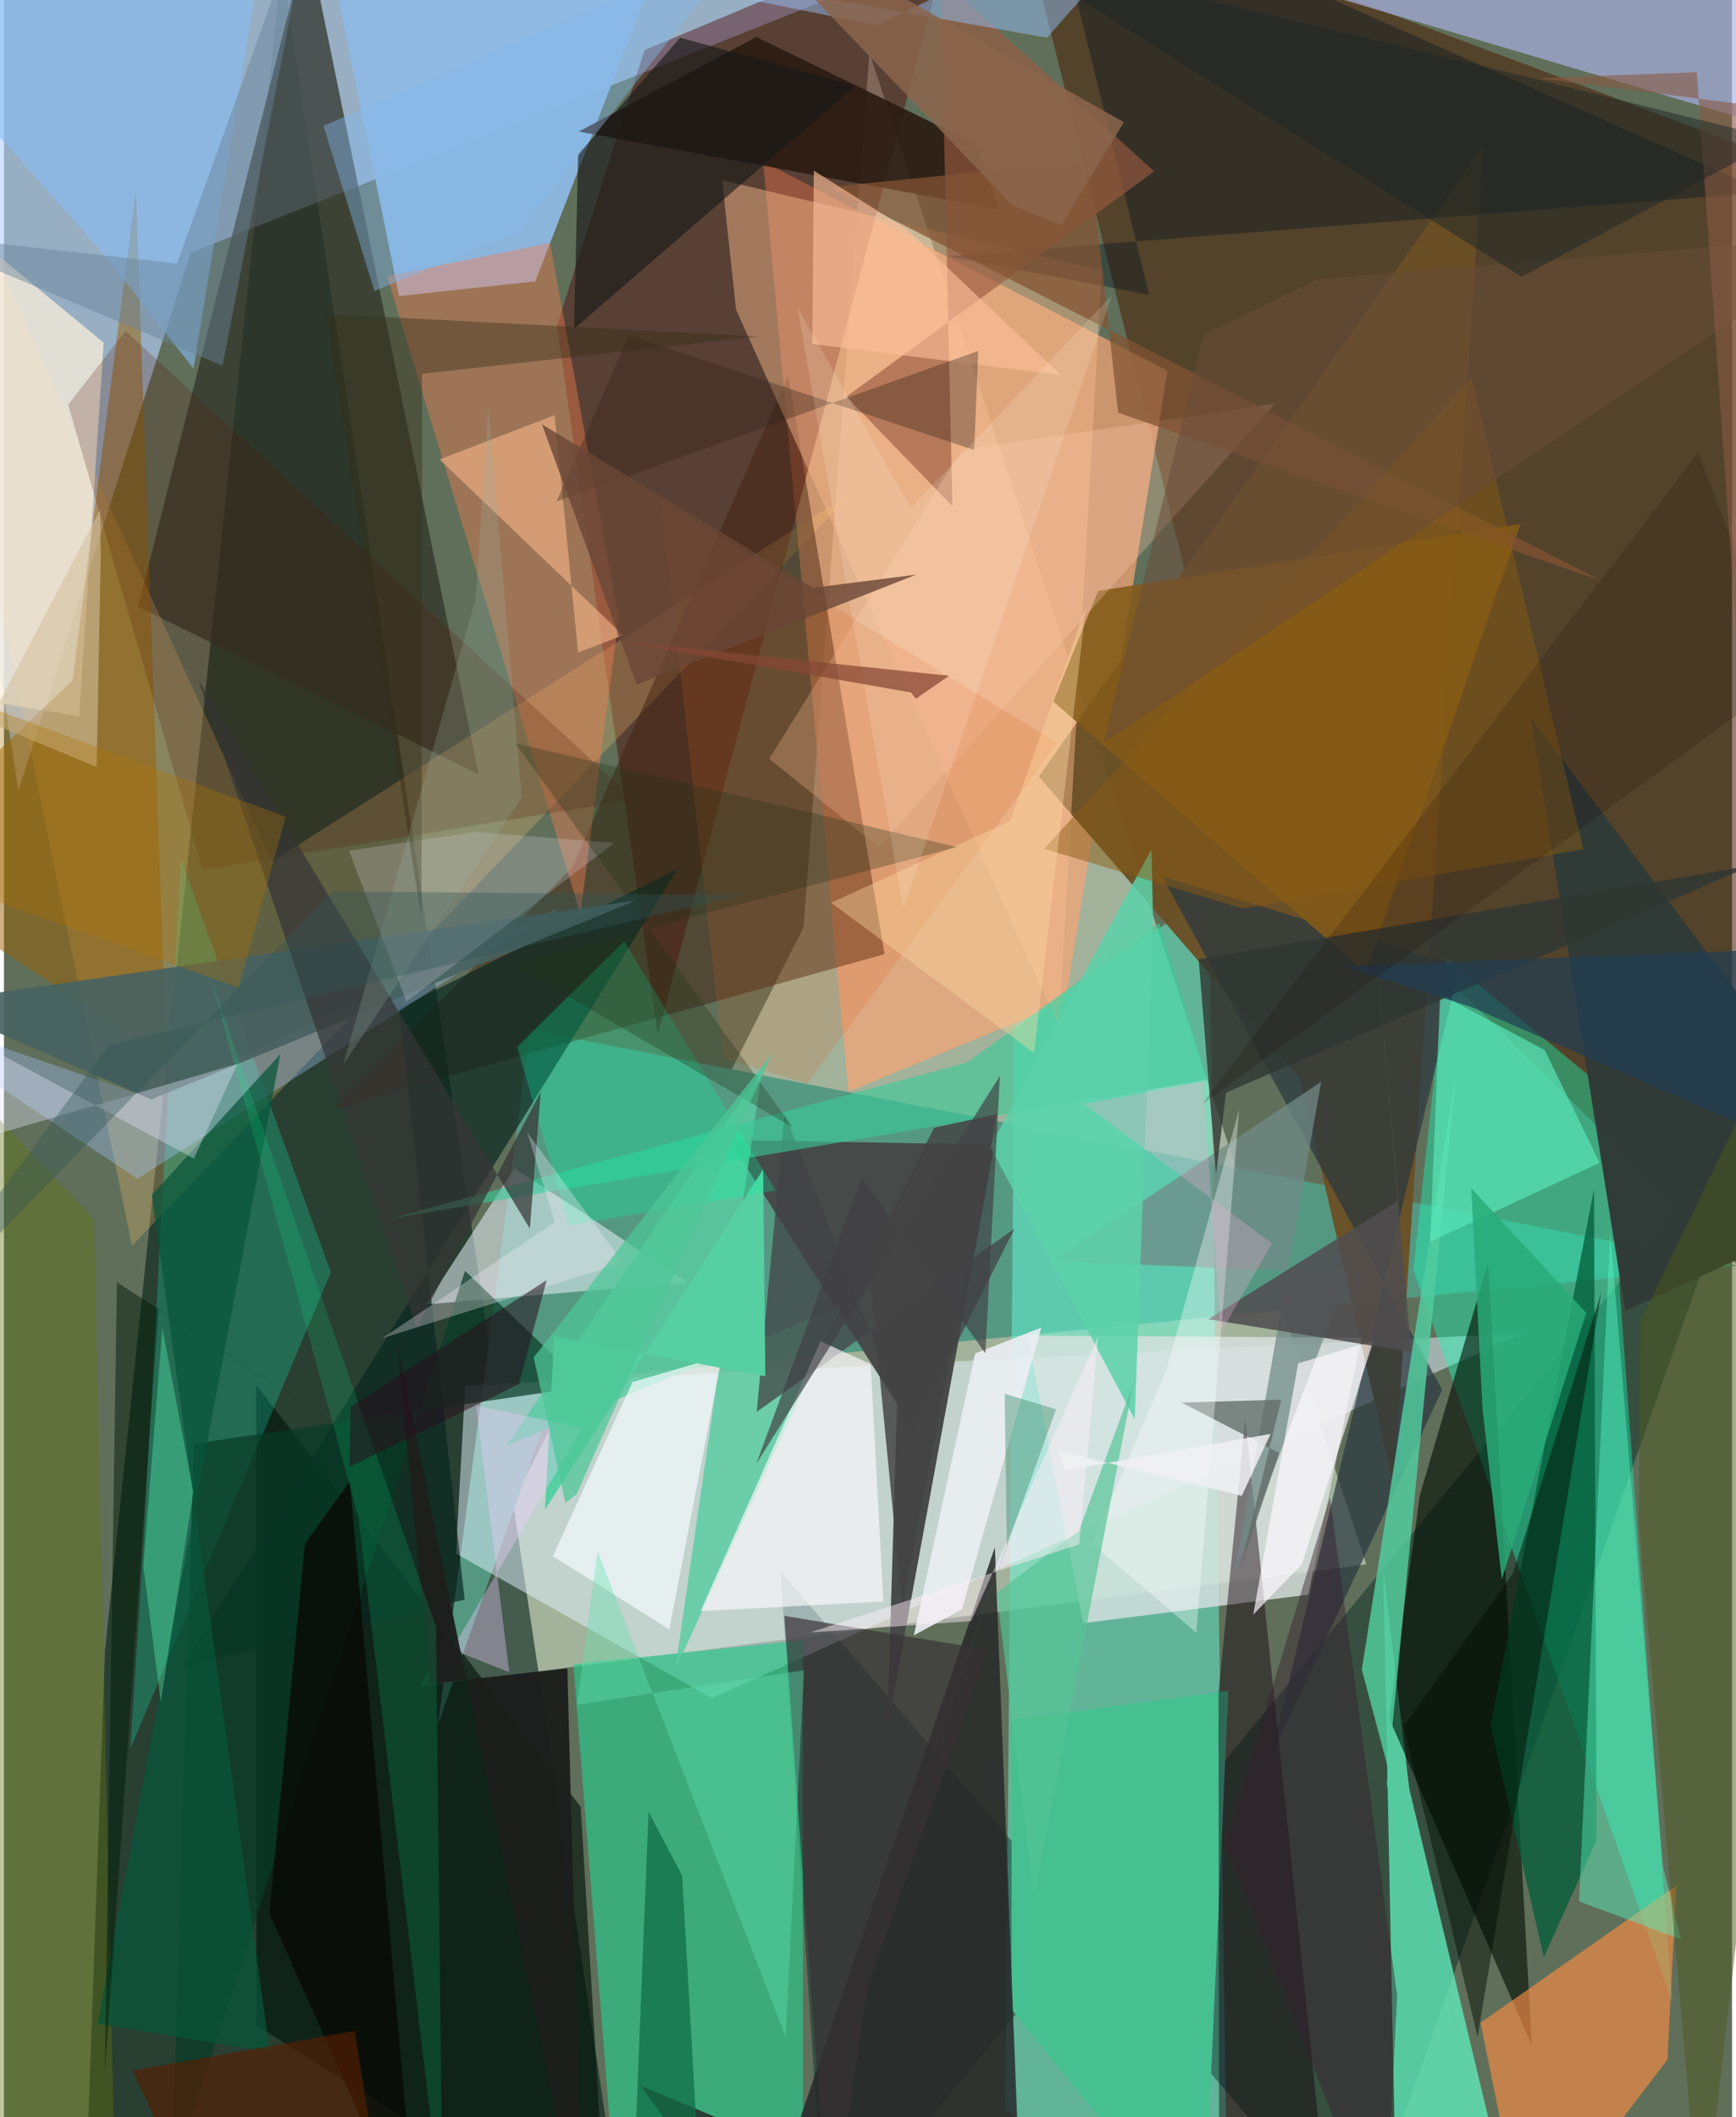 <svg xmlns="http://www.w3.org/2000/svg" width="228" height="278" viewBox="0 0 836 1024"><path fill="#606f5a" d="M0 0h836v1024H0z"/><path fill="#d1e0c7" fill-opacity=".6" d="M659.105 756.625L418.695 25.416l-31.87 423.087-185.704 367.278z"/><path fill="#001d14" fill-opacity=".576" d="M300.302 1086l-259.56-58.786 8.116-228.785 85.517-815.806z"/><path fill="#b6d3ff" fill-opacity=".635" d="M-62-62L7.003 382.214l83.443-260.025 383.757-152.61z"/><path fill="#4b2309" fill-opacity=".573" d="M898 91.715l-24.796 554.412L594.96 371.016 487.04-62z"/><path fill="#f4a475" fill-opacity=".725" d="M562.903 179.358l-49.357 305.22-105.053 43.493L367.244 78.13z"/><path fill="#569983" fill-opacity=".996" d="M268.736 667.764l-58.718 166.167 44.527-335.78 583.953 114.053z"/><path fill="#65ffdc" fill-opacity=".478" d="M582.96 432.558l-94.186 64.075-4.233 524.223L591.996 1086z"/><path fill="#00261f" fill-opacity=".431" d="M375.677 760.018L397.404 1086 847.87 539.511 655.165 1086z"/><path fill="#dff1fd" fill-opacity=".51" d="M223.124 670.25l511.644-25.427L342.55 821.368 218.648 751.43z"/><path fill="#474a49" fill-opacity=".996" d="M427.292 836.801l4.768-157.742-81.279-127.699 128.352 2.278z"/><path fill="#4f0200" fill-opacity=".427" d="M316.279 500.449l-48.748-342.91 42.386-133.3 149.919-62.922z"/><path fill="#14ffbc" fill-opacity=".392" d="M698.151 463.581l76.399 63.08 32.362 441.301-125.084-353.96z"/><path fill="#6b4f25" fill-opacity=".957" d="M715.458 71.063L500.633 375.586l126.55 146.283 45.215 196.928z"/><path fill="#8fb9e3" fill-opacity=".945" d="M257.065 136.058l-65.915 7.134L149.305-62h184.354z"/><path fill="#2f3328" fill-opacity=".729" d="M64.886 293.403l164.766 81.166L140.342-62h14.495z"/><path fill="#27cb8f" fill-opacity=".639" d="M386.548 1073.134l.006-279.838-111.103 11.624 17.535 220.415z"/><path fill="#ffc473" fill-opacity=".255" d="M61.918 602.568l349.164-364.9L129.73 416.69-62-2.233z"/><path fill="#60edbd" fill-opacity=".765" d="M673.87 1086l-6.628-326.727 12.638 105.985L732.925 1086z"/><path fill="#42210e" fill-opacity=".478" d="M275.041 419.352l104.432-237.719 46.493 279.855-266.037 74.535z"/><path fill="#e4eff4" fill-opacity=".561" d="M280.965 587.12l49.392 33.153-126.209 10.612 42.785-65.788z"/><path fill="#000b00" fill-opacity=".592" d="M739.164 989.378l-21.18-378.7-33.032 112.5-14.858 107.827z"/><path fill="#f68b46" fill-opacity=".663" d="M804.753 996.135L736.18 1086l-21.856-107.678 94.726-66.354z"/><path fill="#00140b" fill-opacity=".639" d="M122.136 979.663L291.818 1086l-12.81-212.118-156.992-204.118z"/><path fill="#acb4ea" fill-opacity=".655" d="M864.814 64.276l3.734-52.77L814.505-62 596.469-15.382z"/><path fill="#dbe3e2" fill-opacity=".784" d="M630.978 771.288l25.82-124.33-161.68-.91 26.974 139.015z"/><path fill="#f17e51" fill-opacity=".424" d="M297.37 298.98l-33.2-181.512-78.8 16.08 93.503 308.48z"/><path fill="#2b1c12" fill-opacity=".918" d="M481.386 101.257l-11.075-31.605-106.305-51.749-85.846 45.721z"/><path fill="#f7b88d" fill-opacity=".471" d="M347.425 87.144l6.761 62.673 156.286 347.085 20.582-366.076z"/><path fill="#293740" fill-opacity=".698" d="M695.78 672.179l-82.62 176.78 91.04-381.658-143.8-43.254z"/><path fill="#47c091" d="M580.265 1086l12.07-268.214-104.84 13.99-.09 140.006z"/><path fill="#262929" fill-opacity=".843" d="M307.88 1008.721L492.554 1086 479.38 748.316 364.222 1086z"/><path fill="#12ffcb" fill-opacity=".227" d="M67.162 751.607l18.537-335.784 72.461 199.54-97.008 230.37z"/><path fill="#fef0db" fill-opacity=".725" d="M-62 74.692L48.246 165.75 36.372 346.44-62 330.16z"/><path fill="#9a5e00" fill-opacity=".49" d="M78.646 512.47L63.796 92.698l-30.638 236.44L-62 419.449z"/><path fill="#845b19" fill-opacity=".875" d="M658.708 470.487l75-217.078-204.36 32.432-21.756 53.441z"/><path fill="#025c39" fill-opacity=".741" d="M719.203 834.606l50.028-259.567 1.198 315.01-25.483 56.717z"/><path fill="#14000c" fill-opacity=".447" d="M642.138 1086l-41.642-399.675-12.926 132.498.305 267.177z"/><path fill="#051421" fill-opacity=".408" d="M852.63 92.935l-395.954 30.94 97.414 18.766L503.745-62z"/><path fill="#985b40" fill-opacity=".643" d="M453.08-10.496l103.375 93.38-148.87 108.973 51.235 52.922z"/><path fill="#5acca2" fill-opacity=".824" d="M324.705 807.803l42.047-290.366-123.571 181.72 162.048-67.664z"/><path fill="#082520" fill-opacity=".675" d="M326.087 420.135l-135.042 67.547L222.87 773.7 86.289 806.147z"/><path fill="#a5c6fc" fill-opacity=".349" d="M268.945 439.165L71.623 531.327-62 485.657l126.596 84.535z"/><path fill="#51cd9f" fill-opacity=".824" d="M656.894 807.529l47.195 177.053-35.14-121.622 33.575-344.98z"/><path fill="#303a37" fill-opacity=".984" d="M898 559.416L738.8 347.368l45.5 286.77L898 581.902z"/><path fill="#073b26" fill-opacity=".718" d="M223.056 614.669l58.485 55.947-189.61 27.63-10.709 355.215z"/><path fill="#424243" fill-opacity=".729" d="M377.67 538.436l60.916 155.828 50.297-100.017-124.726 88.596z"/><path fill="#39ca98" fill-opacity=".604" d="M466.029 513.823l-280.059 75.81L582.205 522.3l-23.292-75.952z"/><path fill="#fffafe" fill-opacity=".647" d="M395.039 648.751l-58.025 130.48 88.429-4.635-6.166-114.878z"/><path fill="#5be9bb" fill-opacity=".671" d="M771.967 562.39l-82.031 38.179 4.886-119.781 50.56 27.153z"/><path fill="#718b86" fill-opacity=".737" d="M637.221 523.213l-129.99 86.873 143.28 5.524-54.92 144.394z"/><path fill="#476160" fill-opacity=".914" d="M-62 488.665v-15.074l133.25 58.214 234.799-96.387z"/><path fill="#86bcf4" fill-opacity=".596" d="M122.93-11.084L-62-1.177 48.118 122.787l43.59 55.47z"/><path fill="#58f7c2" fill-opacity=".439" d="M811.264 937.965l-49.287-18.31 15.075-323.96 25.54 307.02z"/><path fill="#ffcdaa" fill-opacity=".294" d="M614.774 195.355L423.244 409.84l-53.007-42.863 92.996-149.42z"/><path fill="#383136" fill-opacity=".682" d="M377.503 781.517L399.286 1086l18.712-126.165 58.147-161.846z"/><path fill="#f5fcff" fill-opacity=".694" d="M304.069 668.448l43.298-12.68-25.488 132.316-56.322-35.429z"/><path fill="#171918" fill-opacity=".627" d="M277.784 74.61l49.359-56.37 84.496 23.318-135.836 117.457z"/><path fill="#56cfa2" d="M261.772 730.071l105.489-164.504 1.068 100.086-102.148-19.24z"/><path fill="#dbd8e6" fill-opacity=".243" d="M227.824 402.375l67.42 5.32-100.518 76.734-27.8-72.947z"/><path fill="#f7b589" fill-opacity=".6" d="M299.603 307.26l-21.864 8.307-11.353-114.738-55.666 21.375z"/><path fill="#98c1fb" fill-opacity=".475" d="M51.995-62l370.527 74.254L575.595-62l-71.034 80.232z"/><path fill="#511a06" fill-opacity=".224" d="M305.013 386.71l-208.907 34-65.05-224.99 27.765-35.652z"/><path fill="#02ffaa" fill-opacity=".251" d="M373.294 575.799l-99.95 16.854-25.064-86.26 51.725-51.185z"/><path fill="#835433" fill-opacity=".733" d="M772.855 280.935l-233.84-81.316-13.426-121.797-126.52 12.623z"/><path fill="#106d46" fill-opacity=".729" d="M304.403 1060.8L335 1027.905l-6.928-120.736-16.222-30.814z"/><path fill="#647311" fill-opacity=".408" d="M53.03 1025.896l-9.437-436.233L-62 478.286V1086z"/><path fill="#ebeef2" fill-opacity=".91" d="M440.169 790.983l29.635-136.331 32.052-12.547L463.473 778.3z"/><path fill="#d85d1d" fill-opacity=".173" d="M509.61 359.364L388.708 524.086l-40.812-12.171L318.04 242.28z"/><path fill="#4c591e" fill-opacity=".502" d="M790.85 735.738L821.075 1086 898 419.098 791.616 639.025z"/><path fill="#fcc099" fill-opacity=".627" d="M436.94 110.96l-45.128-28.41-.744 83.832 120.172 14.982z"/><path fill="#fff9fe" fill-opacity=".671" d="M627.912 756.478l34.594-107.94-36.396 10.834-21.763 121.615z"/><path fill="#363636" fill-opacity=".718" d="M199.622 642.264l60.06-114.111-5.278 66.085-160.35-265.382z"/><path fill="#2f3633" fill-opacity=".796" d="M586.366 567.967l4.813-39.49L845.84 418.484l-267.863 45.468z"/><path fill="#000901" fill-opacity=".455" d="M677.076 834.91l35.813 150.35 59.895-360.27-42.817 136.16z"/><path fill="#4f4d50" fill-opacity=".871" d="M674.737 580.655l-12.394-138.102 18.452 211.336-98.208-15.827z"/><path fill="#08553b" fill-opacity=".722" d="M71.534 577.969l62.217-68.169-88.46 469.079 83.338 13.7z"/><path fill="#5cd2a9" fill-opacity=".863" d="M555.912 444.042l-8.871 242.362-69.897-131.835 77.964-143.692z"/><path fill="#5af7b1" fill-opacity=".361" d="M67.43 757.265l9.214-115.008 14.981 79.413-15.772 101.462z"/><path fill="#626c68" fill-opacity=".78" d="M617.93 676.965l-48.233 1.421 47.182 24.343-19.202 57.407z"/><path fill="#322119" fill-opacity=".345" d="M302.255 162.2l167.083 55.417 2.016-47.874-204.05 72.82z"/><path fill="#e3e7fc" fill-opacity=".369" d="M-29.976 494.614l-12.83 65.389L112.95 514.57 91.9 560.374z"/><path fill="#090a05" fill-opacity=".792" d="M199.984 1086l-71.6-160.675L145.566 746.7l21.794-30.302z"/><path fill="#f2d1ff" fill-opacity=".357" d="M228.435 679.933l16 128.816-27.788-10.926 63.22-107.324z"/><path fill="#403f41" fill-opacity=".663" d="M414.974 569.566l59.794 85.005 7.038-134.229-117.832 187.576z"/><path fill="#021907" fill-opacity=".482" d="M54.645 620.135l-5.89 382.899L74.7 633.01l118.251 77.066z"/><path fill="#895b13" fill-opacity=".482" d="M764.066 410.766L710.031 182.6 503.277 410.532l96.014 28.915z"/><path fill="#63e3b2" fill-opacity=".38" d="M387.045 807.827l-8.858 177.401-91.009-234.94-9.996 74.258z"/><path fill="#ffdca4" fill-opacity=".376" d="M400.14 436.607l98.168 72.727 25.106-215.57-36.58 103.29z"/><path fill="#d3c1a1" fill-opacity=".592" d="M46.514 246.616L-7.312 349.273l52.154 21.715 1.982-102.326z"/><path fill="#ad7505" fill-opacity=".329" d="M-10.552 340.789l-30.602 81.729 154.686 55.233 22.775-82.684z"/><path fill="#fcffff" fill-opacity=".353" d="M576.811 789.683L526.533 746.6l35.866-84.133 35.17-125.852z"/><path fill="#54c396" fill-opacity=".675" d="M498.373 917.168L480.21 770.3l39.793-29.78 26.481-71.873z"/><path fill="#1c1f1d" fill-opacity=".961" d="M190.233 649.895L280.026 1086l-7.476-279.058-66.398 7.44z"/><path fill="#223218" fill-opacity=".31" d="M246.19 466.292l214.878-56.586-213.624-50.222L381.63 545.328z"/><path fill="#551f03" fill-opacity=".663" d="M62.447 1001.41l107.236-19.113L186.257 1086h-85.74z"/><path fill="#29aa79" fill-opacity=".839" d="M765.473 635.008l-55.634-60.274 5.443 106.538 9.331 82.654z"/><path fill="#351f2c" fill-opacity=".455" d="M590.598 892.017L667.752 1086l6.253-120.64-32.528-241.202z"/><path fill="#352c18" fill-opacity=".408" d="M202.316 180.79l-.352 263.127-46.15-292.043 209.303 10.868z"/><path fill="#85bbef" fill-opacity=".404" d="M179.222 140.78l-24.623-79.869 205.173-89.836-110.642 140.98z"/><path fill="#694d3a" fill-opacity=".525" d="M531.963 359.393L898 113.692l-262.084 21.31-55.583 26.717z"/><path fill="#203e53" fill-opacity=".69" d="M898 568.712V457.51l-250.335 9.843 62.275 19.731z"/><path fill="#444344" fill-opacity=".839" d="M434.597 777.726l45.739-238.878-30.35 6.64-31.872 63.134z"/><path fill="#160000" fill-opacity=".169" d="M819.592 218.894L579.278 534.412 887.398 310.2l-43.873-28.578z"/><path fill="#06ff95" fill-opacity=".149" d="M171.48 733.921l40.73 338.994-3.168-286.043-108.906-313.344z"/><path fill="#ffeff9" fill-opacity=".471" d="M467.854 784.056l61.525-137.82-9.213 100.722-130.238 42.648z"/><path fill="#fffde6" fill-opacity=".153" d="M435.114 439.451L383.787 148.4l54.97 97.33 97.294-102.967z"/><path fill="#8c664d" fill-opacity=".839" d="M541.816 59.114L340.107-54.793 487.686 99.114l23.772 9.798z"/><path fill="#698499" fill-opacity=".459" d="M151.993-62L105.74 176.879-44.924 113.11l128.668 14.394z"/><path fill="#6a4636" fill-opacity=".8" d="M391.322 284.323l-131.04-79.09 45.8 125.885 135.309-53.204z"/><path fill="#398e69" fill-opacity=".427" d="M485.142 748.149l-44.034 121.655L508.98 681.63l-24.854-7.56z"/><path fill="#9cb6a5" fill-opacity=".235" d="M250.474 385.754L234.34 196.953l-6.221 92.975-64.083 225.177z"/><path fill="#f1f0f3" fill-opacity=".847" d="M509.863 701.581l88.964 21.917 13.918-29.987-99.496 17.757z"/><path fill="#fdf1fd" fill-opacity=".302" d="M253.089 547.651l46.376 63.113L183.06 647.22l83.447-56.135z"/><path fill="#e3adcb" fill-opacity=".329" d="M588.704 644.402l24.754-42.975-91.002-67.533 57.49-10.552z"/><path fill="#864734" fill-opacity=".733" d="M457.224 326.863l-159.452-16.735 141.033 24.802 2.312 3.036z"/><path fill="#4dc698" fill-opacity=".725" d="M271.602 726.92l-15.325-70.408 115.16-146.79-94.356 212.851z"/><path fill="#325358" fill-opacity=".373" d="M-62 658.057l221.22-226.899 197.449 1.772-305.72 72.373z"/><path fill="#885a44" fill-opacity=".596" d="M741.92 37.803l154.787 19.69-55.05 299.52-22.712-322.071z"/><path fill="#28101a" fill-opacity=".537" d="M249.15 669.48l13.383-50.31-94.703 61.153-.654 29.081z"/><path fill="#1f2726" fill-opacity=".514" d="M858.29 67.34L736.535 37.151 482.523-24.124 734.26 133.914z"/></svg>